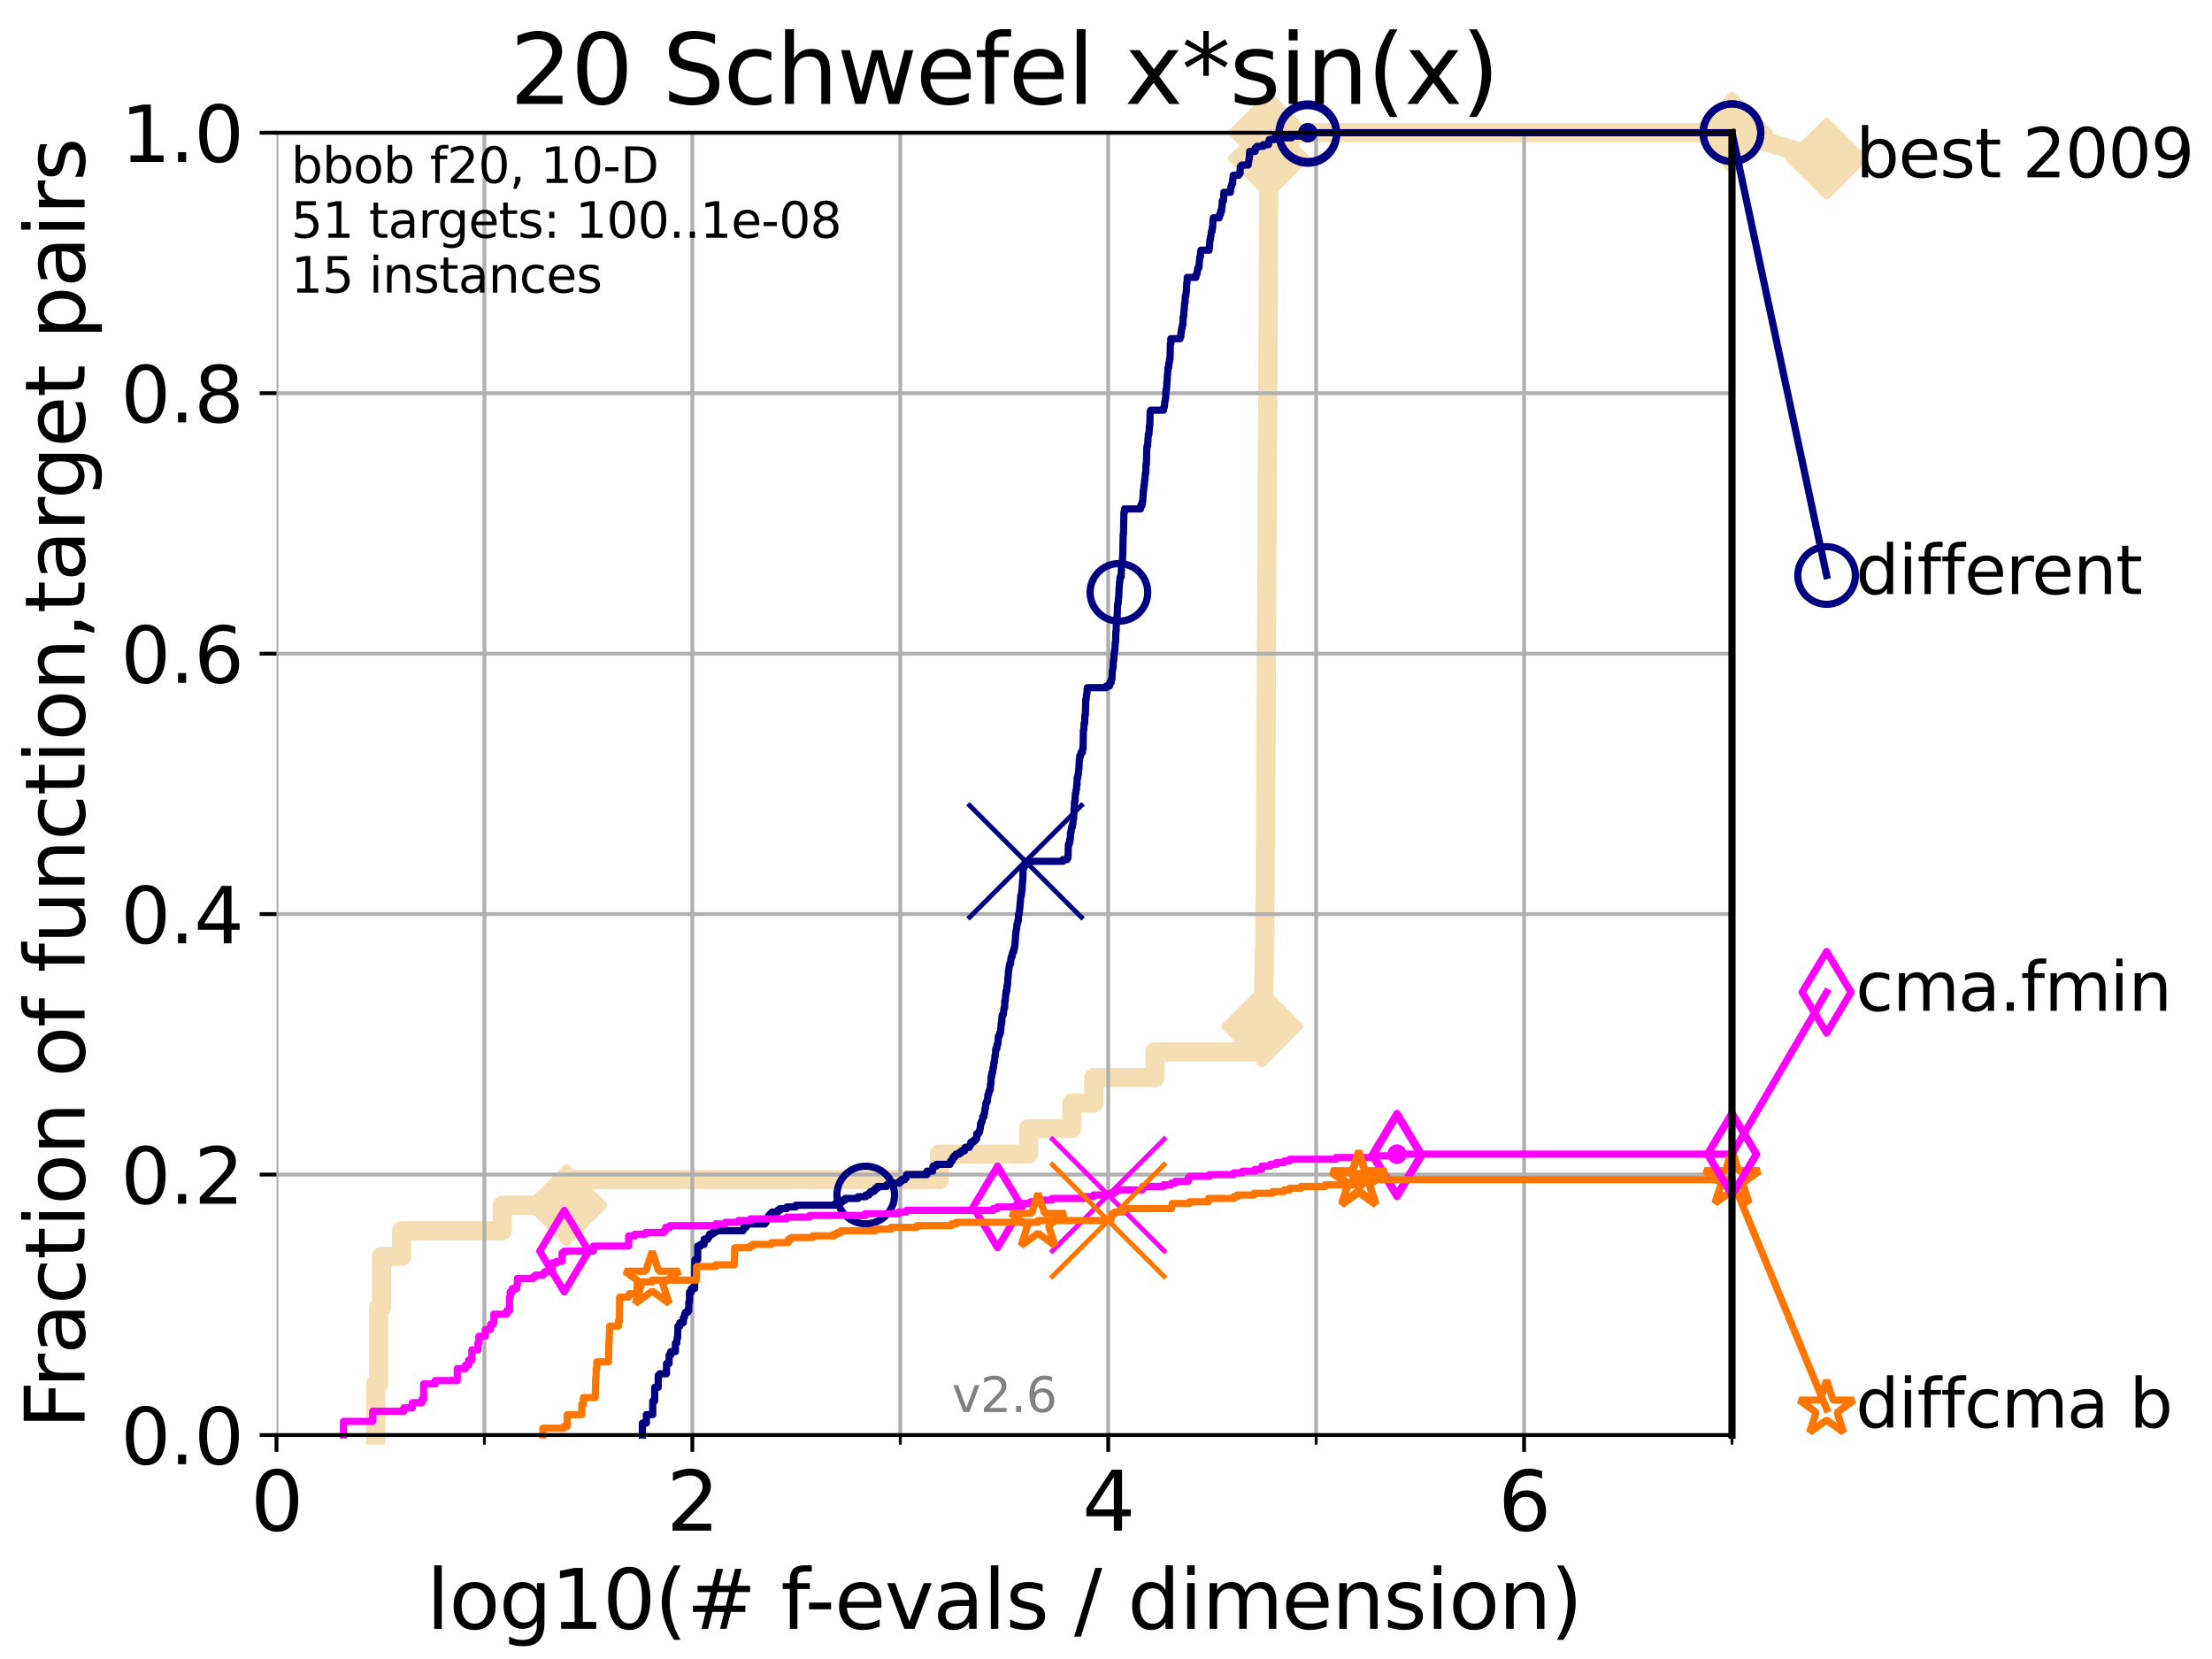 <?xml version="1.0" encoding="utf-8" standalone="no"?>
<!DOCTYPE svg PUBLIC "-//W3C//DTD SVG 1.1//EN"
  "http://www.w3.org/Graphics/SVG/1.1/DTD/svg11.dtd">
<svg height="345.6pt" version="1.1" viewBox="0 0 460.8 345.6" width="460.8pt" xmlns="http://www.w3.org/2000/svg" xmlns:xlink="http://www.w3.org/1999/xlink">
 <defs>
  <style type="text/css">*{stroke-linecap:butt;stroke-linejoin:round;}</style>
 </defs>
 <g id="figure_1">
  <g id="patch_1">
   <path d="M 0 345.6 
L 460.8 345.6 
L 460.8 0 
L 0 0 
z
" style="fill:#ffffff;"/>
  </g>
  <g id="axes_1">
   <g id="patch_2">
    <path d="M 57.6 298.944 
L 360.806 298.944 
L 360.806 27.648 
L 57.6 27.648 
z
" style="fill:#ffffff;"/>
   </g>
   <g id="line2d_1">
    <path d="M 78.267 298.944 
L 78.267 288.305 
L 78.883 288.305 
L 78.883 272.346 
L 79.481 272.346 
L 79.481 261.707 
L 83.678 261.707 
L 83.678 256.388 
L 104.656 256.388 
L 104.656 251.068 
L 118.001 251.068 
L 118.001 245.749 
L 195.7 245.749 
L 195.7 240.429 
L 214.287 240.429 
L 214.287 235.11 
L 223.287 235.11 
L 223.287 229.79 
L 227.866 229.79 
L 227.866 224.471 
L 240.626 224.471 
L 240.626 219.151 
L 262.93 219.151 
L 262.93 213.832 
L 263.052 213.832 
L 263.052 208.512 
L 263.267 208.512 
L 263.267 203.192 
L 263.369 203.192 
L 263.369 197.873 
L 263.483 197.873 
L 263.483 192.553 
L 263.515 192.553 
L 263.515 187.234 
L 263.558 187.234 
L 263.558 181.914 
L 263.577 181.914 
L 263.577 176.595 
L 263.621 176.595 
L 263.621 171.275 
L 263.661 171.275 
L 263.661 165.956 
L 263.685 165.956 
L 263.685 160.636 
L 263.713 160.636 
L 263.713 155.317 
L 263.733 155.317 
L 263.733 149.997 
L 263.758 149.997 
L 263.758 144.678 
L 263.794 144.678 
L 263.794 139.358 
L 263.813 139.358 
L 263.813 134.039 
L 263.847 134.039 
L 263.847 128.719 
L 263.88 128.719 
L 263.88 123.4 
L 263.903 123.4 
L 263.903 118.08 
L 263.925 118.08 
L 263.925 112.76 
L 263.96 112.76 
L 263.96 107.441 
L 263.985 107.441 
L 263.985 102.121 
L 264.005 102.121 
L 264.005 96.802 
L 264.034 96.802 
L 264.034 91.482 
L 264.064 91.482 
L 264.064 86.163 
L 264.1 86.163 
L 264.1 80.843 
L 264.122 80.843 
L 264.122 75.524 
L 264.146 75.524 
L 264.146 70.204 
L 264.179 70.204 
L 264.179 64.885 
L 264.194 64.885 
L 264.194 59.565 
L 264.227 59.565 
L 264.227 54.246 
L 264.25 54.246 
L 264.25 48.926 
L 264.279 48.926 
L 264.279 43.607 
L 264.302 43.607 
L 264.302 38.287 
L 264.326 38.287 
L 264.326 32.968 
L 264.349 32.968 
L 264.349 27.648 
L 360.806 27.648 
" style="fill:none;stroke:#f5deb3;stroke-linecap:square;stroke-width:4;"/>
   </g>
   <g id="line2d_2">
    <defs>
     <path d="M -0 7.778 
L 7.778 0 
L 0 -7.778 
L -7.778 -0 
z
" id="mb1149c517c" style="stroke:#f5deb3;stroke-linejoin:miter;stroke-width:1.5;"/>
    </defs>
    <g>
     <use style="fill:#f5deb3;stroke:#f5deb3;stroke-linejoin:miter;stroke-width:1.5;" x="118.001" xlink:href="#mb1149c517c" y="251.068"/>
     <use style="fill:#f5deb3;stroke:#f5deb3;stroke-linejoin:miter;stroke-width:1.5;" x="262.93" xlink:href="#mb1149c517c" y="213.832"/>
     <use style="fill:#f5deb3;stroke:#f5deb3;stroke-linejoin:miter;stroke-width:1.5;" x="264.326" xlink:href="#mb1149c517c" y="32.968"/>
     <use style="fill:#f5deb3;stroke:#f5deb3;stroke-linejoin:miter;stroke-width:1.5;" x="264.349" xlink:href="#mb1149c517c" y="27.648"/>
     <use style="fill:#f5deb3;stroke:#f5deb3;stroke-linejoin:miter;stroke-width:1.5;" x="360.806" xlink:href="#mb1149c517c" y="27.648"/>
    </g>
   </g>
   <g id="line2d_3">
    <path style="fill:none;stroke:#f5deb3;stroke-linecap:square;stroke-width:4;"/>
    <g/>
   </g>
   <g id="line2d_4">
    <path d="M 360.806 27.648 
L 380.515 33.074 
" style="fill:none;stroke:#f5deb3;stroke-linecap:square;stroke-width:4;"/>
    <g>
     <use style="fill:#f5deb3;stroke:#f5deb3;stroke-linejoin:miter;stroke-width:1.5;" x="360.806" xlink:href="#mb1149c517c" y="27.648"/>
     <use style="fill:#f5deb3;stroke:#f5deb3;stroke-linejoin:miter;stroke-width:1.5;" x="380.515" xlink:href="#mb1149c517c" y="33.074"/>
    </g>
   </g>
   <g id="matplotlib.axis_1">
    <g id="xtick_1">
     <g id="line2d_5">
      <path clip-path="url(#p692bb23ce1)" d="M 57.6 298.944 
L 57.6 27.648 
" style="fill:none;stroke:#b0b0b0;stroke-linecap:square;stroke-width:0.8;"/>
     </g>
     <g id="line2d_6">
      <defs>
       <path d="M 0 0 
L 0 3.5 
" id="mfe4c2a5ebb" style="stroke:#000000;stroke-width:0.8;"/>
      </defs>
      <g>
       <use style="stroke:#000000;stroke-width:0.8;" x="57.6" xlink:href="#mfe4c2a5ebb" y="298.944"/>
      </g>
     </g>
     <g id="text_1">
      <!-- 0 -->
      <g transform="translate(52.192 318.861)scale(0.17 -0.17)">
       <defs>
        <path d="M 2034 4250 
Q 1547 4250 1301 3770 
Q 1056 3291 1056 2328 
Q 1056 1369 1301 889 
Q 1547 409 2034 409 
Q 2525 409 2770 889 
Q 3016 1369 3016 2328 
Q 3016 3291 2770 3770 
Q 2525 4250 2034 4250 
z
M 2034 4750 
Q 2819 4750 3233 4129 
Q 3647 3509 3647 2328 
Q 3647 1150 3233 529 
Q 2819 -91 2034 -91 
Q 1250 -91 836 529 
Q 422 1150 422 2328 
Q 422 3509 836 4129 
Q 1250 4750 2034 4750 
z
" id="DejaVuSans-30" transform="scale(0.016)"/>
       </defs>
       <use xlink:href="#DejaVuSans-30"/>
      </g>
     </g>
    </g>
    <g id="xtick_2">
     <g id="line2d_7">
      <path clip-path="url(#p692bb23ce1)" d="M 144.23 298.944 
L 144.23 27.648 
" style="fill:none;stroke:#b0b0b0;stroke-linecap:square;stroke-width:0.8;"/>
     </g>
     <g id="line2d_8">
      <g>
       <use style="stroke:#000000;stroke-width:0.8;" x="144.23" xlink:href="#mfe4c2a5ebb" y="298.944"/>
      </g>
     </g>
     <g id="text_2">
      <!-- 2 -->
      <g transform="translate(138.822 318.861)scale(0.17 -0.17)">
       <defs>
        <path d="M 1228 531 
L 3431 531 
L 3431 0 
L 469 0 
L 469 531 
Q 828 903 1448 1529 
Q 2069 2156 2228 2338 
Q 2531 2678 2651 2914 
Q 2772 3150 2772 3378 
Q 2772 3750 2511 3984 
Q 2250 4219 1831 4219 
Q 1534 4219 1204 4116 
Q 875 4013 500 3803 
L 500 4441 
Q 881 4594 1212 4672 
Q 1544 4750 1819 4750 
Q 2544 4750 2975 4387 
Q 3406 4025 3406 3419 
Q 3406 3131 3298 2873 
Q 3191 2616 2906 2266 
Q 2828 2175 2409 1742 
Q 1991 1309 1228 531 
z
" id="DejaVuSans-32" transform="scale(0.016)"/>
       </defs>
       <use xlink:href="#DejaVuSans-32"/>
      </g>
     </g>
    </g>
    <g id="xtick_3">
     <g id="line2d_9">
      <path clip-path="url(#p692bb23ce1)" d="M 230.861 298.944 
L 230.861 27.648 
" style="fill:none;stroke:#b0b0b0;stroke-linecap:square;stroke-width:0.8;"/>
     </g>
     <g id="line2d_10">
      <g>
       <use style="stroke:#000000;stroke-width:0.8;" x="230.861" xlink:href="#mfe4c2a5ebb" y="298.944"/>
      </g>
     </g>
     <g id="text_3">
      <!-- 4 -->
      <g transform="translate(225.453 318.861)scale(0.17 -0.17)">
       <defs>
        <path d="M 2419 4116 
L 825 1625 
L 2419 1625 
L 2419 4116 
z
M 2253 4666 
L 3047 4666 
L 3047 1625 
L 3713 1625 
L 3713 1100 
L 3047 1100 
L 3047 0 
L 2419 0 
L 2419 1100 
L 313 1100 
L 313 1709 
L 2253 4666 
z
" id="DejaVuSans-34" transform="scale(0.016)"/>
       </defs>
       <use xlink:href="#DejaVuSans-34"/>
      </g>
     </g>
    </g>
    <g id="xtick_4">
     <g id="line2d_11">
      <path clip-path="url(#p692bb23ce1)" d="M 317.491 298.944 
L 317.491 27.648 
" style="fill:none;stroke:#b0b0b0;stroke-linecap:square;stroke-width:0.8;"/>
     </g>
     <g id="line2d_12">
      <g>
       <use style="stroke:#000000;stroke-width:0.8;" x="317.491" xlink:href="#mfe4c2a5ebb" y="298.944"/>
      </g>
     </g>
     <g id="text_4">
      <!-- 6 -->
      <g transform="translate(312.083 318.861)scale(0.17 -0.17)">
       <defs>
        <path d="M 2113 2584 
Q 1688 2584 1439 2293 
Q 1191 2003 1191 1497 
Q 1191 994 1439 701 
Q 1688 409 2113 409 
Q 2538 409 2786 701 
Q 3034 994 3034 1497 
Q 3034 2003 2786 2293 
Q 2538 2584 2113 2584 
z
M 3366 4563 
L 3366 3988 
Q 3128 4100 2886 4159 
Q 2644 4219 2406 4219 
Q 1781 4219 1451 3797 
Q 1122 3375 1075 2522 
Q 1259 2794 1537 2939 
Q 1816 3084 2150 3084 
Q 2853 3084 3261 2657 
Q 3669 2231 3669 1497 
Q 3669 778 3244 343 
Q 2819 -91 2113 -91 
Q 1303 -91 875 529 
Q 447 1150 447 2328 
Q 447 3434 972 4092 
Q 1497 4750 2381 4750 
Q 2619 4750 2861 4703 
Q 3103 4656 3366 4563 
z
" id="DejaVuSans-36" transform="scale(0.016)"/>
       </defs>
       <use xlink:href="#DejaVuSans-36"/>
      </g>
     </g>
    </g>
    <g id="xtick_5">
     <g id="line2d_13">
      <path clip-path="url(#p692bb23ce1)" d="M 100.915 298.944 
L 100.915 27.648 
" style="fill:none;stroke:#b0b0b0;stroke-linecap:square;stroke-width:0.8;"/>
     </g>
     <g id="line2d_14">
      <defs>
       <path d="M 0 0 
L 0 2 
" id="m072e615e40" style="stroke:#000000;stroke-width:0.6;"/>
      </defs>
      <g>
       <use style="stroke:#000000;stroke-width:0.6;" x="100.915" xlink:href="#m072e615e40" y="298.944"/>
      </g>
     </g>
    </g>
    <g id="xtick_6">
     <g id="line2d_15">
      <path clip-path="url(#p692bb23ce1)" d="M 187.546 298.944 
L 187.546 27.648 
" style="fill:none;stroke:#b0b0b0;stroke-linecap:square;stroke-width:0.8;"/>
     </g>
     <g id="line2d_16">
      <g>
       <use style="stroke:#000000;stroke-width:0.6;" x="187.546" xlink:href="#m072e615e40" y="298.944"/>
      </g>
     </g>
    </g>
    <g id="xtick_7">
     <g id="line2d_17">
      <path clip-path="url(#p692bb23ce1)" d="M 274.176 298.944 
L 274.176 27.648 
" style="fill:none;stroke:#b0b0b0;stroke-linecap:square;stroke-width:0.8;"/>
     </g>
     <g id="line2d_18">
      <g>
       <use style="stroke:#000000;stroke-width:0.6;" x="274.176" xlink:href="#m072e615e40" y="298.944"/>
      </g>
     </g>
    </g>
    <g id="xtick_8">
     <g id="line2d_19">
      <path clip-path="url(#p692bb23ce1)" d="M 360.806 298.944 
L 360.806 27.648 
" style="fill:none;stroke:#b0b0b0;stroke-linecap:square;stroke-width:0.8;"/>
     </g>
     <g id="line2d_20">
      <g>
       <use style="stroke:#000000;stroke-width:0.6;" x="360.806" xlink:href="#m072e615e40" y="298.944"/>
      </g>
     </g>
    </g>
    <g id="text_5">
     <!-- log10(# f-evals / dimension) -->
     <g transform="translate(88.823 339.314)scale(0.17 -0.17)">
      <defs>
       <path d="M 603 4863 
L 1178 4863 
L 1178 0 
L 603 0 
L 603 4863 
z
" id="DejaVuSans-6c" transform="scale(0.016)"/>
       <path d="M 1959 3097 
Q 1497 3097 1228 2736 
Q 959 2375 959 1747 
Q 959 1119 1226 758 
Q 1494 397 1959 397 
Q 2419 397 2687 759 
Q 2956 1122 2956 1747 
Q 2956 2369 2687 2733 
Q 2419 3097 1959 3097 
z
M 1959 3584 
Q 2709 3584 3137 3096 
Q 3566 2609 3566 1747 
Q 3566 888 3137 398 
Q 2709 -91 1959 -91 
Q 1206 -91 779 398 
Q 353 888 353 1747 
Q 353 2609 779 3096 
Q 1206 3584 1959 3584 
z
" id="DejaVuSans-6f" transform="scale(0.016)"/>
       <path d="M 2906 1791 
Q 2906 2416 2648 2759 
Q 2391 3103 1925 3103 
Q 1463 3103 1205 2759 
Q 947 2416 947 1791 
Q 947 1169 1205 825 
Q 1463 481 1925 481 
Q 2391 481 2648 825 
Q 2906 1169 2906 1791 
z
M 3481 434 
Q 3481 -459 3084 -895 
Q 2688 -1331 1869 -1331 
Q 1566 -1331 1297 -1286 
Q 1028 -1241 775 -1147 
L 775 -588 
Q 1028 -725 1275 -790 
Q 1522 -856 1778 -856 
Q 2344 -856 2625 -561 
Q 2906 -266 2906 331 
L 2906 616 
Q 2728 306 2450 153 
Q 2172 0 1784 0 
Q 1141 0 747 490 
Q 353 981 353 1791 
Q 353 2603 747 3093 
Q 1141 3584 1784 3584 
Q 2172 3584 2450 3431 
Q 2728 3278 2906 2969 
L 2906 3500 
L 3481 3500 
L 3481 434 
z
" id="DejaVuSans-67" transform="scale(0.016)"/>
       <path d="M 794 531 
L 1825 531 
L 1825 4091 
L 703 3866 
L 703 4441 
L 1819 4666 
L 2450 4666 
L 2450 531 
L 3481 531 
L 3481 0 
L 794 0 
L 794 531 
z
" id="DejaVuSans-31" transform="scale(0.016)"/>
       <path d="M 1984 4856 
Q 1566 4138 1362 3434 
Q 1159 2731 1159 2009 
Q 1159 1288 1364 580 
Q 1569 -128 1984 -844 
L 1484 -844 
Q 1016 -109 783 600 
Q 550 1309 550 2009 
Q 550 2706 781 3412 
Q 1013 4119 1484 4856 
L 1984 4856 
z
" id="DejaVuSans-28" transform="scale(0.016)"/>
       <path d="M 3272 2816 
L 2363 2816 
L 2100 1772 
L 3016 1772 
L 3272 2816 
z
M 2803 4594 
L 2478 3297 
L 3391 3297 
L 3719 4594 
L 4219 4594 
L 3897 3297 
L 4872 3297 
L 4872 2816 
L 3775 2816 
L 3519 1772 
L 4513 1772 
L 4513 1294 
L 3397 1294 
L 3072 0 
L 2572 0 
L 2894 1294 
L 1978 1294 
L 1656 0 
L 1153 0 
L 1478 1294 
L 494 1294 
L 494 1772 
L 1594 1772 
L 1856 2816 
L 850 2816 
L 850 3297 
L 1978 3297 
L 2297 4594 
L 2803 4594 
z
" id="DejaVuSans-23" transform="scale(0.016)"/>
       <path id="DejaVuSans-20" transform="scale(0.016)"/>
       <path d="M 2375 4863 
L 2375 4384 
L 1825 4384 
Q 1516 4384 1395 4259 
Q 1275 4134 1275 3809 
L 1275 3500 
L 2222 3500 
L 2222 3053 
L 1275 3053 
L 1275 0 
L 697 0 
L 697 3053 
L 147 3053 
L 147 3500 
L 697 3500 
L 697 3744 
Q 697 4328 969 4595 
Q 1241 4863 1831 4863 
L 2375 4863 
z
" id="DejaVuSans-66" transform="scale(0.016)"/>
       <path d="M 313 2009 
L 1997 2009 
L 1997 1497 
L 313 1497 
L 313 2009 
z
" id="DejaVuSans-2d" transform="scale(0.016)"/>
       <path d="M 3597 1894 
L 3597 1613 
L 953 1613 
Q 991 1019 1311 708 
Q 1631 397 2203 397 
Q 2534 397 2845 478 
Q 3156 559 3463 722 
L 3463 178 
Q 3153 47 2828 -22 
Q 2503 -91 2169 -91 
Q 1331 -91 842 396 
Q 353 884 353 1716 
Q 353 2575 817 3079 
Q 1281 3584 2069 3584 
Q 2775 3584 3186 3129 
Q 3597 2675 3597 1894 
z
M 3022 2063 
Q 3016 2534 2758 2815 
Q 2500 3097 2075 3097 
Q 1594 3097 1305 2825 
Q 1016 2553 972 2059 
L 3022 2063 
z
" id="DejaVuSans-65" transform="scale(0.016)"/>
       <path d="M 191 3500 
L 800 3500 
L 1894 563 
L 2988 3500 
L 3597 3500 
L 2284 0 
L 1503 0 
L 191 3500 
z
" id="DejaVuSans-76" transform="scale(0.016)"/>
       <path d="M 2194 1759 
Q 1497 1759 1228 1600 
Q 959 1441 959 1056 
Q 959 750 1161 570 
Q 1363 391 1709 391 
Q 2188 391 2477 730 
Q 2766 1069 2766 1631 
L 2766 1759 
L 2194 1759 
z
M 3341 1997 
L 3341 0 
L 2766 0 
L 2766 531 
Q 2569 213 2275 61 
Q 1981 -91 1556 -91 
Q 1019 -91 701 211 
Q 384 513 384 1019 
Q 384 1609 779 1909 
Q 1175 2209 1959 2209 
L 2766 2209 
L 2766 2266 
Q 2766 2663 2505 2880 
Q 2244 3097 1772 3097 
Q 1472 3097 1187 3025 
Q 903 2953 641 2809 
L 641 3341 
Q 956 3463 1253 3523 
Q 1550 3584 1831 3584 
Q 2591 3584 2966 3190 
Q 3341 2797 3341 1997 
z
" id="DejaVuSans-61" transform="scale(0.016)"/>
       <path d="M 2834 3397 
L 2834 2853 
Q 2591 2978 2328 3040 
Q 2066 3103 1784 3103 
Q 1356 3103 1142 2972 
Q 928 2841 928 2578 
Q 928 2378 1081 2264 
Q 1234 2150 1697 2047 
L 1894 2003 
Q 2506 1872 2764 1633 
Q 3022 1394 3022 966 
Q 3022 478 2636 193 
Q 2250 -91 1575 -91 
Q 1294 -91 989 -36 
Q 684 19 347 128 
L 347 722 
Q 666 556 975 473 
Q 1284 391 1588 391 
Q 1994 391 2212 530 
Q 2431 669 2431 922 
Q 2431 1156 2273 1281 
Q 2116 1406 1581 1522 
L 1381 1569 
Q 847 1681 609 1914 
Q 372 2147 372 2553 
Q 372 3047 722 3315 
Q 1072 3584 1716 3584 
Q 2034 3584 2315 3537 
Q 2597 3491 2834 3397 
z
" id="DejaVuSans-73" transform="scale(0.016)"/>
       <path d="M 1625 4666 
L 2156 4666 
L 531 -594 
L 0 -594 
L 1625 4666 
z
" id="DejaVuSans-2f" transform="scale(0.016)"/>
       <path d="M 2906 2969 
L 2906 4863 
L 3481 4863 
L 3481 0 
L 2906 0 
L 2906 525 
Q 2725 213 2448 61 
Q 2172 -91 1784 -91 
Q 1150 -91 751 415 
Q 353 922 353 1747 
Q 353 2572 751 3078 
Q 1150 3584 1784 3584 
Q 2172 3584 2448 3432 
Q 2725 3281 2906 2969 
z
M 947 1747 
Q 947 1113 1208 752 
Q 1469 391 1925 391 
Q 2381 391 2643 752 
Q 2906 1113 2906 1747 
Q 2906 2381 2643 2742 
Q 2381 3103 1925 3103 
Q 1469 3103 1208 2742 
Q 947 2381 947 1747 
z
" id="DejaVuSans-64" transform="scale(0.016)"/>
       <path d="M 603 3500 
L 1178 3500 
L 1178 0 
L 603 0 
L 603 3500 
z
M 603 4863 
L 1178 4863 
L 1178 4134 
L 603 4134 
L 603 4863 
z
" id="DejaVuSans-69" transform="scale(0.016)"/>
       <path d="M 3328 2828 
Q 3544 3216 3844 3400 
Q 4144 3584 4550 3584 
Q 5097 3584 5394 3201 
Q 5691 2819 5691 2113 
L 5691 0 
L 5113 0 
L 5113 2094 
Q 5113 2597 4934 2840 
Q 4756 3084 4391 3084 
Q 3944 3084 3684 2787 
Q 3425 2491 3425 1978 
L 3425 0 
L 2847 0 
L 2847 2094 
Q 2847 2600 2669 2842 
Q 2491 3084 2119 3084 
Q 1678 3084 1418 2786 
Q 1159 2488 1159 1978 
L 1159 0 
L 581 0 
L 581 3500 
L 1159 3500 
L 1159 2956 
Q 1356 3278 1631 3431 
Q 1906 3584 2284 3584 
Q 2666 3584 2933 3390 
Q 3200 3197 3328 2828 
z
" id="DejaVuSans-6d" transform="scale(0.016)"/>
       <path d="M 3513 2113 
L 3513 0 
L 2938 0 
L 2938 2094 
Q 2938 2591 2744 2837 
Q 2550 3084 2163 3084 
Q 1697 3084 1428 2787 
Q 1159 2491 1159 1978 
L 1159 0 
L 581 0 
L 581 3500 
L 1159 3500 
L 1159 2956 
Q 1366 3272 1645 3428 
Q 1925 3584 2291 3584 
Q 2894 3584 3203 3211 
Q 3513 2838 3513 2113 
z
" id="DejaVuSans-6e" transform="scale(0.016)"/>
       <path d="M 513 4856 
L 1013 4856 
Q 1481 4119 1714 3412 
Q 1947 2706 1947 2009 
Q 1947 1309 1714 600 
Q 1481 -109 1013 -844 
L 513 -844 
Q 928 -128 1133 580 
Q 1338 1288 1338 2009 
Q 1338 2731 1133 3434 
Q 928 4138 513 4856 
z
" id="DejaVuSans-29" transform="scale(0.016)"/>
      </defs>
      <use xlink:href="#DejaVuSans-6c"/>
      <use x="27.783" xlink:href="#DejaVuSans-6f"/>
      <use x="88.965" xlink:href="#DejaVuSans-67"/>
      <use x="152.441" xlink:href="#DejaVuSans-31"/>
      <use x="216.064" xlink:href="#DejaVuSans-30"/>
      <use x="279.688" xlink:href="#DejaVuSans-28"/>
      <use x="318.701" xlink:href="#DejaVuSans-23"/>
      <use x="402.49" xlink:href="#DejaVuSans-20"/>
      <use x="434.277" xlink:href="#DejaVuSans-66"/>
      <use x="463.982" xlink:href="#DejaVuSans-2d"/>
      <use x="500.066" xlink:href="#DejaVuSans-65"/>
      <use x="561.59" xlink:href="#DejaVuSans-76"/>
      <use x="620.77" xlink:href="#DejaVuSans-61"/>
      <use x="682.049" xlink:href="#DejaVuSans-6c"/>
      <use x="709.832" xlink:href="#DejaVuSans-73"/>
      <use x="761.932" xlink:href="#DejaVuSans-20"/>
      <use x="793.719" xlink:href="#DejaVuSans-2f"/>
      <use x="827.41" xlink:href="#DejaVuSans-20"/>
      <use x="859.197" xlink:href="#DejaVuSans-64"/>
      <use x="922.674" xlink:href="#DejaVuSans-69"/>
      <use x="950.457" xlink:href="#DejaVuSans-6d"/>
      <use x="1047.869" xlink:href="#DejaVuSans-65"/>
      <use x="1109.393" xlink:href="#DejaVuSans-6e"/>
      <use x="1172.771" xlink:href="#DejaVuSans-73"/>
      <use x="1224.871" xlink:href="#DejaVuSans-69"/>
      <use x="1252.654" xlink:href="#DejaVuSans-6f"/>
      <use x="1313.836" xlink:href="#DejaVuSans-6e"/>
      <use x="1377.215" xlink:href="#DejaVuSans-29"/>
     </g>
    </g>
   </g>
   <g id="matplotlib.axis_2">
    <g id="ytick_1">
     <g id="line2d_21">
      <path clip-path="url(#p692bb23ce1)" d="M 57.6 298.944 
L 360.806 298.944 
" style="fill:none;stroke:#b0b0b0;stroke-linecap:square;stroke-width:0.8;"/>
     </g>
     <g id="line2d_22">
      <defs>
       <path d="M 0 0 
L -3.5 0 
" id="m1158df62d8" style="stroke:#000000;stroke-width:0.8;"/>
      </defs>
      <g>
       <use style="stroke:#000000;stroke-width:0.8;" x="57.6" xlink:href="#m1158df62d8" y="298.944"/>
      </g>
     </g>
     <g id="text_6">
      <!-- 0.0 -->
      <g transform="translate(25.155 305.023)scale(0.16 -0.16)">
       <defs>
        <path d="M 684 794 
L 1344 794 
L 1344 0 
L 684 0 
L 684 794 
z
" id="DejaVuSans-2e" transform="scale(0.016)"/>
       </defs>
       <use xlink:href="#DejaVuSans-30"/>
       <use x="63.623" xlink:href="#DejaVuSans-2e"/>
       <use x="95.41" xlink:href="#DejaVuSans-30"/>
      </g>
     </g>
    </g>
    <g id="ytick_2">
     <g id="line2d_23">
      <path clip-path="url(#p692bb23ce1)" d="M 57.6 244.685 
L 360.806 244.685 
" style="fill:none;stroke:#b0b0b0;stroke-linecap:square;stroke-width:0.8;"/>
     </g>
     <g id="line2d_24">
      <g>
       <use style="stroke:#000000;stroke-width:0.8;" x="57.6" xlink:href="#m1158df62d8" y="244.685"/>
      </g>
     </g>
     <g id="text_7">
      <!-- 0.2 -->
      <g transform="translate(25.155 250.764)scale(0.16 -0.16)">
       <use xlink:href="#DejaVuSans-30"/>
       <use x="63.623" xlink:href="#DejaVuSans-2e"/>
       <use x="95.41" xlink:href="#DejaVuSans-32"/>
      </g>
     </g>
    </g>
    <g id="ytick_3">
     <g id="line2d_25">
      <path clip-path="url(#p692bb23ce1)" d="M 57.6 190.426 
L 360.806 190.426 
" style="fill:none;stroke:#b0b0b0;stroke-linecap:square;stroke-width:0.8;"/>
     </g>
     <g id="line2d_26">
      <g>
       <use style="stroke:#000000;stroke-width:0.8;" x="57.6" xlink:href="#m1158df62d8" y="190.426"/>
      </g>
     </g>
     <g id="text_8">
      <!-- 0.4 -->
      <g transform="translate(25.155 196.504)scale(0.16 -0.16)">
       <use xlink:href="#DejaVuSans-30"/>
       <use x="63.623" xlink:href="#DejaVuSans-2e"/>
       <use x="95.41" xlink:href="#DejaVuSans-34"/>
      </g>
     </g>
    </g>
    <g id="ytick_4">
     <g id="line2d_27">
      <path clip-path="url(#p692bb23ce1)" d="M 57.6 136.166 
L 360.806 136.166 
" style="fill:none;stroke:#b0b0b0;stroke-linecap:square;stroke-width:0.8;"/>
     </g>
     <g id="line2d_28">
      <g>
       <use style="stroke:#000000;stroke-width:0.8;" x="57.6" xlink:href="#m1158df62d8" y="136.166"/>
      </g>
     </g>
     <g id="text_9">
      <!-- 0.6 -->
      <g transform="translate(25.155 142.245)scale(0.16 -0.16)">
       <use xlink:href="#DejaVuSans-30"/>
       <use x="63.623" xlink:href="#DejaVuSans-2e"/>
       <use x="95.41" xlink:href="#DejaVuSans-36"/>
      </g>
     </g>
    </g>
    <g id="ytick_5">
     <g id="line2d_29">
      <path clip-path="url(#p692bb23ce1)" d="M 57.6 81.907 
L 360.806 81.907 
" style="fill:none;stroke:#b0b0b0;stroke-linecap:square;stroke-width:0.8;"/>
     </g>
     <g id="line2d_30">
      <g>
       <use style="stroke:#000000;stroke-width:0.8;" x="57.6" xlink:href="#m1158df62d8" y="81.907"/>
      </g>
     </g>
     <g id="text_10">
      <!-- 0.8 -->
      <g transform="translate(25.155 87.986)scale(0.16 -0.16)">
       <defs>
        <path d="M 2034 2216 
Q 1584 2216 1326 1975 
Q 1069 1734 1069 1313 
Q 1069 891 1326 650 
Q 1584 409 2034 409 
Q 2484 409 2743 651 
Q 3003 894 3003 1313 
Q 3003 1734 2745 1975 
Q 2488 2216 2034 2216 
z
M 1403 2484 
Q 997 2584 770 2862 
Q 544 3141 544 3541 
Q 544 4100 942 4425 
Q 1341 4750 2034 4750 
Q 2731 4750 3128 4425 
Q 3525 4100 3525 3541 
Q 3525 3141 3298 2862 
Q 3072 2584 2669 2484 
Q 3125 2378 3379 2068 
Q 3634 1759 3634 1313 
Q 3634 634 3220 271 
Q 2806 -91 2034 -91 
Q 1263 -91 848 271 
Q 434 634 434 1313 
Q 434 1759 690 2068 
Q 947 2378 1403 2484 
z
M 1172 3481 
Q 1172 3119 1398 2916 
Q 1625 2713 2034 2713 
Q 2441 2713 2670 2916 
Q 2900 3119 2900 3481 
Q 2900 3844 2670 4047 
Q 2441 4250 2034 4250 
Q 1625 4250 1398 4047 
Q 1172 3844 1172 3481 
z
" id="DejaVuSans-38" transform="scale(0.016)"/>
       </defs>
       <use xlink:href="#DejaVuSans-30"/>
       <use x="63.623" xlink:href="#DejaVuSans-2e"/>
       <use x="95.41" xlink:href="#DejaVuSans-38"/>
      </g>
     </g>
    </g>
    <g id="ytick_6">
     <g id="line2d_31">
      <path clip-path="url(#p692bb23ce1)" d="M 57.6 27.648 
L 360.806 27.648 
" style="fill:none;stroke:#b0b0b0;stroke-linecap:square;stroke-width:0.8;"/>
     </g>
     <g id="line2d_32">
      <g>
       <use style="stroke:#000000;stroke-width:0.8;" x="57.6" xlink:href="#m1158df62d8" y="27.648"/>
      </g>
     </g>
     <g id="text_11">
      <!-- 1.0 -->
      <g transform="translate(25.155 33.727)scale(0.16 -0.16)">
       <use xlink:href="#DejaVuSans-31"/>
       <use x="63.623" xlink:href="#DejaVuSans-2e"/>
       <use x="95.41" xlink:href="#DejaVuSans-30"/>
      </g>
     </g>
    </g>
    <g id="text_12">
     <!-- Fraction of function,target pairs -->
     <g transform="translate(17.62 297.681)rotate(-90)scale(0.17 -0.17)">
      <defs>
       <path d="M 628 4666 
L 3309 4666 
L 3309 4134 
L 1259 4134 
L 1259 2759 
L 3109 2759 
L 3109 2228 
L 1259 2228 
L 1259 0 
L 628 0 
L 628 4666 
z
" id="DejaVuSans-46" transform="scale(0.016)"/>
       <path d="M 2631 2963 
Q 2534 3019 2420 3045 
Q 2306 3072 2169 3072 
Q 1681 3072 1420 2755 
Q 1159 2438 1159 1844 
L 1159 0 
L 581 0 
L 581 3500 
L 1159 3500 
L 1159 2956 
Q 1341 3275 1631 3429 
Q 1922 3584 2338 3584 
Q 2397 3584 2469 3576 
Q 2541 3569 2628 3553 
L 2631 2963 
z
" id="DejaVuSans-72" transform="scale(0.016)"/>
       <path d="M 3122 3366 
L 3122 2828 
Q 2878 2963 2633 3030 
Q 2388 3097 2138 3097 
Q 1578 3097 1268 2742 
Q 959 2388 959 1747 
Q 959 1106 1268 751 
Q 1578 397 2138 397 
Q 2388 397 2633 464 
Q 2878 531 3122 666 
L 3122 134 
Q 2881 22 2623 -34 
Q 2366 -91 2075 -91 
Q 1284 -91 818 406 
Q 353 903 353 1747 
Q 353 2603 823 3093 
Q 1294 3584 2113 3584 
Q 2378 3584 2631 3529 
Q 2884 3475 3122 3366 
z
" id="DejaVuSans-63" transform="scale(0.016)"/>
       <path d="M 1172 4494 
L 1172 3500 
L 2356 3500 
L 2356 3053 
L 1172 3053 
L 1172 1153 
Q 1172 725 1289 603 
Q 1406 481 1766 481 
L 2356 481 
L 2356 0 
L 1766 0 
Q 1100 0 847 248 
Q 594 497 594 1153 
L 594 3053 
L 172 3053 
L 172 3500 
L 594 3500 
L 594 4494 
L 1172 4494 
z
" id="DejaVuSans-74" transform="scale(0.016)"/>
       <path d="M 544 1381 
L 544 3500 
L 1119 3500 
L 1119 1403 
Q 1119 906 1312 657 
Q 1506 409 1894 409 
Q 2359 409 2629 706 
Q 2900 1003 2900 1516 
L 2900 3500 
L 3475 3500 
L 3475 0 
L 2900 0 
L 2900 538 
Q 2691 219 2414 64 
Q 2138 -91 1772 -91 
Q 1169 -91 856 284 
Q 544 659 544 1381 
z
M 1991 3584 
L 1991 3584 
z
" id="DejaVuSans-75" transform="scale(0.016)"/>
       <path d="M 750 794 
L 1409 794 
L 1409 256 
L 897 -744 
L 494 -744 
L 750 256 
L 750 794 
z
" id="DejaVuSans-2c" transform="scale(0.016)"/>
       <path d="M 1159 525 
L 1159 -1331 
L 581 -1331 
L 581 3500 
L 1159 3500 
L 1159 2969 
Q 1341 3281 1617 3432 
Q 1894 3584 2278 3584 
Q 2916 3584 3314 3078 
Q 3713 2572 3713 1747 
Q 3713 922 3314 415 
Q 2916 -91 2278 -91 
Q 1894 -91 1617 61 
Q 1341 213 1159 525 
z
M 3116 1747 
Q 3116 2381 2855 2742 
Q 2594 3103 2138 3103 
Q 1681 3103 1420 2742 
Q 1159 2381 1159 1747 
Q 1159 1113 1420 752 
Q 1681 391 2138 391 
Q 2594 391 2855 752 
Q 3116 1113 3116 1747 
z
" id="DejaVuSans-70" transform="scale(0.016)"/>
      </defs>
      <use xlink:href="#DejaVuSans-46"/>
      <use x="50.27" xlink:href="#DejaVuSans-72"/>
      <use x="91.383" xlink:href="#DejaVuSans-61"/>
      <use x="152.662" xlink:href="#DejaVuSans-63"/>
      <use x="207.643" xlink:href="#DejaVuSans-74"/>
      <use x="246.852" xlink:href="#DejaVuSans-69"/>
      <use x="274.635" xlink:href="#DejaVuSans-6f"/>
      <use x="335.816" xlink:href="#DejaVuSans-6e"/>
      <use x="399.195" xlink:href="#DejaVuSans-20"/>
      <use x="430.982" xlink:href="#DejaVuSans-6f"/>
      <use x="492.164" xlink:href="#DejaVuSans-66"/>
      <use x="527.369" xlink:href="#DejaVuSans-20"/>
      <use x="559.156" xlink:href="#DejaVuSans-66"/>
      <use x="594.361" xlink:href="#DejaVuSans-75"/>
      <use x="657.74" xlink:href="#DejaVuSans-6e"/>
      <use x="721.119" xlink:href="#DejaVuSans-63"/>
      <use x="776.1" xlink:href="#DejaVuSans-74"/>
      <use x="815.309" xlink:href="#DejaVuSans-69"/>
      <use x="843.092" xlink:href="#DejaVuSans-6f"/>
      <use x="904.273" xlink:href="#DejaVuSans-6e"/>
      <use x="967.652" xlink:href="#DejaVuSans-2c"/>
      <use x="999.439" xlink:href="#DejaVuSans-74"/>
      <use x="1038.648" xlink:href="#DejaVuSans-61"/>
      <use x="1099.928" xlink:href="#DejaVuSans-72"/>
      <use x="1139.291" xlink:href="#DejaVuSans-67"/>
      <use x="1202.768" xlink:href="#DejaVuSans-65"/>
      <use x="1264.291" xlink:href="#DejaVuSans-74"/>
      <use x="1303.5" xlink:href="#DejaVuSans-20"/>
      <use x="1335.287" xlink:href="#DejaVuSans-70"/>
      <use x="1398.764" xlink:href="#DejaVuSans-61"/>
      <use x="1460.043" xlink:href="#DejaVuSans-69"/>
      <use x="1487.826" xlink:href="#DejaVuSans-72"/>
      <use x="1528.939" xlink:href="#DejaVuSans-73"/>
     </g>
    </g>
   </g>
   <g id="line2d_33">
    <defs>
     <path d="M 0 1.5 
C 0.398 1.5 0.779 1.342 1.061 1.061 
C 1.342 0.779 1.5 0.398 1.5 0 
C 1.5 -0.398 1.342 -0.779 1.061 -1.061 
C 0.779 -1.342 0.398 -1.5 0 -1.5 
C -0.398 -1.5 -0.779 -1.342 -1.061 -1.061 
C -1.342 -0.779 -1.5 -0.398 -1.5 0 
C -1.5 0.398 -1.342 0.779 -1.061 1.061 
C -0.779 1.342 -0.398 1.5 0 1.5 
z
" id="m58229a4b5b" style="stroke:#f5deb3;"/>
    </defs>
    <g>
     <use style="fill:#f5deb3;stroke:#f5deb3;" x="264.349" xlink:href="#m58229a4b5b" y="27.648"/>
     <use style="fill:#f5deb3;stroke:#f5deb3;" x="264.349" xlink:href="#m58229a4b5b" y="27.648"/>
    </g>
   </g>
   <g id="line2d_34">
    <defs>
     <path d="M 0 1.5 
C 0.398 1.5 0.779 1.342 1.061 1.061 
C 1.342 0.779 1.5 0.398 1.5 0 
C 1.5 -0.398 1.342 -0.779 1.061 -1.061 
C 0.779 -1.342 0.398 -1.5 0 -1.5 
C -0.398 -1.5 -0.779 -1.342 -1.061 -1.061 
C -1.342 -0.779 -1.5 -0.398 -1.5 0 
C -1.5 0.398 -1.342 0.779 -1.061 1.061 
C -0.779 1.342 -0.398 1.5 0 1.5 
z
" id="mecdd7f4ccf" style="stroke:#000080;"/>
    </defs>
    <g>
     <use style="fill:#000080;stroke:#000080;" x="272.441" xlink:href="#mecdd7f4ccf" y="27.648"/>
     <use style="fill:#000080;stroke:#000080;" x="272.441" xlink:href="#mecdd7f4ccf" y="27.648"/>
    </g>
   </g>
   <g id="line2d_35">
    <path d="M 133.82 298.944 
L 133.82 296.462 
L 134.652 296.462 
L 134.652 294.688 
L 135.981 294.688 
L 135.981 291.851 
L 136.385 291.851 
L 136.385 289.014 
L 137.113 289.014 
L 137.113 286.532 
L 137.44 286.532 
L 137.44 286.177 
L 138.844 286.177 
L 138.844 284.049 
L 139.387 284.049 
L 139.387 282.276 
L 139.725 282.276 
L 139.725 281.567 
L 140.703 281.567 
L 140.703 279.794 
L 140.973 279.794 
L 141.062 278.73 
L 141.151 278.73 
L 141.239 276.247 
L 141.632 276.247 
L 141.632 275.538 
L 142.353 275.538 
L 142.353 274.474 
L 142.559 274.474 
L 142.641 273.765 
L 142.764 273.765 
L 142.764 273.41 
L 143.206 273.41 
L 143.206 273.056 
L 143.482 273.056 
L 143.482 271.282 
L 143.638 271.282 
L 143.638 269.155 
L 144.022 269.155 
L 144.022 268.445 
L 144.695 268.445 
L 144.768 262.417 
L 145.344 262.417 
L 145.344 259.579 
L 145.938 259.579 
L 145.938 259.225 
L 146.679 259.225 
L 146.679 258.161 
L 147.424 258.161 
L 147.424 257.806 
L 147.676 257.806 
L 147.676 257.452 
L 147.801 257.452 
L 147.801 257.097 
L 148.443 257.097 
L 148.443 256.742 
L 149.006 256.742 
L 149.006 256.388 
L 154.79 256.388 
L 154.79 256.033 
L 154.918 256.033 
L 154.918 255.678 
L 155.402 255.678 
L 155.402 255.324 
L 155.629 255.324 
L 155.629 254.969 
L 159.326 254.969 
L 159.326 254.615 
L 159.61 254.615 
L 159.71 253.905 
L 159.956 253.905 
L 159.956 253.551 
L 160.151 253.551 
L 160.151 253.196 
L 160.486 253.196 
L 160.486 252.841 
L 160.817 252.841 
L 160.817 252.487 
L 162.009 252.487 
L 162.009 252.132 
L 162.485 252.132 
L 162.485 251.778 
L 163.912 251.778 
L 163.912 251.423 
L 165.773 251.423 
L 165.773 251.068 
L 173.984 251.068 
L 173.984 250.714 
L 174.927 250.714 
L 174.927 250.359 
L 175.492 250.359 
L 175.492 250.004 
L 176.055 250.004 
L 176.055 249.65 
L 178.773 249.65 
L 178.773 249.295 
L 180.349 249.295 
L 180.349 248.94 
L 180.999 248.94 
L 180.999 248.586 
L 181.337 248.586 
L 181.337 248.231 
L 182.021 248.231 
L 182.021 247.877 
L 182.39 247.877 
L 182.39 247.522 
L 182.816 247.522 
L 182.816 247.167 
L 184.689 247.167 
L 184.689 246.813 
L 185.194 246.813 
L 185.194 246.458 
L 187.393 246.458 
L 187.393 246.103 
L 187.779 246.103 
L 187.779 245.749 
L 188.49 245.749 
L 188.49 245.394 
L 188.788 245.394 
L 188.88 244.685 
L 193.117 244.685 
L 193.117 243.976 
L 194.281 243.976 
L 194.365 242.912 
L 195.089 242.912 
L 195.089 242.557 
L 197.914 242.557 
L 197.914 242.202 
L 198.037 242.202 
L 198.037 241.848 
L 198.364 241.848 
L 198.364 241.493 
L 198.489 241.493 
L 198.489 241.138 
L 198.799 241.138 
L 198.799 240.784 
L 199.129 240.784 
L 199.129 240.429 
L 199.841 240.429 
L 199.841 240.075 
L 200.332 240.075 
L 200.332 239.72 
L 200.953 239.72 
L 200.953 239.365 
L 201.07 239.365 
L 201.07 239.011 
L 201.939 239.011 
L 201.939 238.656 
L 202.136 238.656 
L 202.238 237.947 
L 202.749 237.947 
L 202.749 237.592 
L 203.187 237.592 
L 203.187 237.237 
L 203.452 237.237 
L 203.47 236.174 
L 203.859 236.174 
L 203.859 235.819 
L 204.051 235.819 
L 204.15 235.11 
L 204.207 235.11 
L 204.269 234.046 
L 204.412 234.046 
L 204.412 233.691 
L 204.579 233.691 
L 204.688 232.982 
L 204.72 232.982 
L 204.72 232.627 
L 204.979 232.627 
L 205.018 231.918 
L 205.107 231.918 
L 205.206 230.854 
L 205.304 230.854 
L 205.363 229.79 
L 205.517 229.79 
L 205.517 229.435 
L 205.694 229.435 
L 205.804 228.017 
L 205.922 228.017 
L 206.031 227.308 
L 206.154 227.308 
L 206.154 226.953 
L 206.296 226.953 
L 206.332 225.889 
L 206.421 225.889 
L 206.494 224.116 
L 206.643 224.116 
L 206.655 223.407 
L 206.78 223.407 
L 206.877 222.343 
L 206.979 222.343 
L 207.042 221.279 
L 207.17 221.279 
L 207.273 219.86 
L 207.366 219.86 
L 207.446 218.442 
L 207.673 218.442 
L 207.673 217.733 
L 207.788 217.733 
L 207.788 217.378 
L 207.907 217.378 
L 207.959 215.959 
L 208.119 215.959 
L 208.119 215.605 
L 208.243 215.605 
L 208.243 215.25 
L 208.405 215.25 
L 208.493 214.186 
L 208.521 214.186 
L 208.567 213.122 
L 208.694 213.122 
L 208.73 211.704 
L 208.824 211.704 
L 208.824 211.349 
L 209.012 211.349 
L 209.116 210.285 
L 209.164 210.285 
L 209.164 209.931 
L 209.289 209.931 
L 209.309 208.512 
L 209.421 208.512 
L 209.504 207.093 
L 209.56 207.093 
L 209.592 206.384 
L 209.737 206.384 
L 209.783 205.32 
L 209.865 205.32 
L 209.976 203.547 
L 210.009 203.547 
L 210.111 202.129 
L 210.154 202.129 
L 210.257 201.065 
L 210.365 201.065 
L 210.365 200.71 
L 210.529 200.71 
L 210.583 199.646 
L 210.668 199.646 
L 210.668 199.291 
L 210.842 199.291 
L 210.907 198.582 
L 211 198.582 
L 211 198.228 
L 211.173 198.228 
L 211.248 197.518 
L 211.351 197.518 
L 211.458 196.454 
L 211.468 196.454 
L 211.573 194.681 
L 211.599 194.681 
L 211.706 193.617 
L 211.753 193.617 
L 211.857 192.553 
L 211.923 192.553 
L 212.025 191.844 
L 212.13 191.844 
L 212.185 190.426 
L 212.304 190.426 
L 212.403 189.362 
L 212.426 189.362 
L 212.537 187.943 
L 212.563 187.943 
L 212.644 186.525 
L 212.78 186.525 
L 212.859 185.461 
L 212.906 185.461 
L 213.004 183.688 
L 213.052 183.688 
L 213.159 180.85 
L 213.288 180.85 
L 213.288 180.496 
L 213.447 180.496 
L 213.511 179.787 
L 213.604 179.787 
L 213.604 179.432 
L 221.421 179.432 
L 221.421 179.077 
L 222.269 179.077 
L 222.269 178.723 
L 222.485 178.723 
L 222.567 175.886 
L 222.727 175.886 
L 222.727 175.531 
L 222.839 175.531 
L 222.854 174.822 
L 222.965 174.822 
L 222.988 173.403 
L 223.119 173.403 
L 223.209 172.339 
L 223.374 172.339 
L 223.434 171.63 
L 223.5 171.63 
L 223.556 170.566 
L 223.654 170.566 
L 223.76 168.438 
L 223.799 168.438 
L 223.832 167.02 
L 223.928 167.02 
L 224.029 165.246 
L 224.116 165.246 
L 224.17 164.537 
L 224.239 164.537 
L 224.309 163.473 
L 224.365 163.473 
L 224.38 162.055 
L 224.503 162.055 
L 224.549 161.346 
L 224.634 161.346 
L 224.721 160.282 
L 224.746 160.282 
L 224.846 158.154 
L 224.933 158.154 
L 224.933 157.445 
L 225.109 157.445 
L 225.209 156.735 
L 225.482 156.735 
L 225.517 156.026 
L 225.621 156.026 
L 225.684 152.125 
L 225.756 152.125 
L 225.837 150.706 
L 225.948 150.706 
L 226.019 148.933 
L 226.108 148.933 
L 226.184 145.742 
L 226.278 145.742 
L 226.335 144.678 
L 226.424 144.678 
L 226.501 143.259 
L 230.445 143.259 
L 230.445 142.904 
L 231.147 142.904 
L 231.211 142.195 
L 231.478 142.195 
L 231.478 141.486 
L 231.637 141.486 
L 231.698 139.713 
L 231.763 139.713 
L 231.864 139.003 
L 231.88 139.003 
L 231.925 137.585 
L 232.007 137.585 
L 232.09 136.166 
L 232.121 136.166 
L 232.189 135.457 
L 232.246 135.457 
L 232.342 133.684 
L 232.403 133.684 
L 232.455 131.556 
L 232.515 131.556 
L 232.592 128.719 
L 232.713 128.719 
L 232.803 125.882 
L 232.911 125.882 
L 233.011 124.463 
L 233.047 124.463 
L 233.132 122.336 
L 233.158 122.336 
L 233.217 121.272 
L 233.272 121.272 
L 233.337 120.208 
L 233.538 120.208 
L 233.647 117.725 
L 233.779 117.725 
L 233.884 115.243 
L 233.899 115.243 
L 233.976 111.342 
L 234.038 111.342 
L 234.135 106.732 
L 234.238 106.732 
L 234.259 106.022 
L 237.593 106.022 
L 237.636 105.313 
L 237.899 105.313 
L 237.915 104.604 
L 238.038 104.604 
L 238.13 103.185 
L 238.151 103.185 
L 238.162 102.121 
L 238.263 102.121 
L 238.307 101.058 
L 238.389 101.058 
L 238.435 99.994 
L 238.502 99.994 
L 238.6 98.575 
L 238.69 98.575 
L 238.72 96.802 
L 238.811 96.802 
L 238.9 93.256 
L 238.946 93.256 
L 238.946 92.901 
L 239.066 92.901 
L 239.166 91.128 
L 239.184 91.128 
L 239.217 90.418 
L 239.353 90.418 
L 239.45 88.645 
L 239.533 88.645 
L 239.588 85.808 
L 239.704 85.808 
L 239.704 85.454 
L 242.373 85.454 
L 242.474 84.744 
L 242.567 84.744 
L 242.658 83.68 
L 242.682 83.68 
L 242.792 82.971 
L 242.824 82.971 
L 242.896 81.198 
L 242.999 81.198 
L 243.096 79.425 
L 243.119 79.425 
L 243.192 78.006 
L 243.247 78.006 
L 243.3 76.588 
L 243.442 76.588 
L 243.511 75.524 
L 243.618 75.524 
L 243.623 74.814 
L 243.742 74.814 
L 243.81 71.623 
L 243.903 71.623 
L 243.903 70.559 
L 245.829 70.559 
L 245.829 70.204 
L 245.981 70.204 
L 246.024 69.14 
L 246.114 69.14 
L 246.146 68.431 
L 246.236 68.431 
L 246.313 67.722 
L 246.413 67.722 
L 246.483 65.949 
L 246.563 65.949 
L 246.664 64.53 
L 246.684 64.53 
L 246.789 63.112 
L 246.864 63.112 
L 246.911 61.693 
L 247.015 61.693 
L 247.124 60.629 
L 247.153 60.629 
L 247.236 58.856 
L 247.308 58.856 
L 247.319 57.792 
L 249.117 57.792 
L 249.221 57.083 
L 249.354 57.083 
L 249.449 56.373 
L 249.466 56.373 
L 249.466 56.019 
L 249.608 56.019 
L 249.608 55.664 
L 249.768 55.664 
L 249.865 54.246 
L 249.885 54.246 
L 249.939 53.536 
L 250.055 53.536 
L 250.101 52.472 
L 250.168 52.472 
L 250.168 52.118 
L 251.874 52.118 
L 251.979 51.054 
L 251.993 51.054 
L 252.037 49.99 
L 252.112 49.99 
L 252.187 49.281 
L 252.242 49.281 
L 252.352 48.217 
L 252.493 48.217 
L 252.503 47.508 
L 252.611 47.508 
L 252.689 45.734 
L 252.747 45.734 
L 252.747 45.38 
L 253.986 45.38 
L 254.054 44.67 
L 254.268 44.67 
L 254.28 43.961 
L 254.478 43.961 
L 254.531 42.897 
L 254.606 42.897 
L 254.613 41.833 
L 254.874 41.833 
L 254.953 40.06 
L 256.321 40.06 
L 256.399 38.996 
L 256.499 38.996 
L 256.499 38.642 
L 256.613 38.642 
L 256.613 38.287 
L 256.764 38.287 
L 256.806 37.223 
L 256.877 37.223 
L 256.898 36.514 
L 258.046 36.514 
L 258.046 36.159 
L 258.324 36.159 
L 258.373 34.741 
L 258.633 34.741 
L 258.633 34.386 
L 260.004 34.386 
L 260.099 33.677 
L 260.142 33.677 
L 260.215 32.968 
L 260.262 32.968 
L 260.334 31.549 
L 261.463 31.549 
L 261.463 30.84 
L 261.829 30.84 
L 261.829 30.485 
L 263.137 30.485 
L 263.137 30.13 
L 264.261 30.13 
L 264.306 29.421 
L 264.432 29.421 
L 264.432 29.067 
L 265.454 29.067 
L 265.454 28.712 
L 269.016 28.712 
L 269.016 28.357 
L 271.472 28.357 
L 271.472 28.003 
L 272.441 28.003 
L 272.441 27.648 
L 360.806 27.648 
L 360.806 27.648 
" style="fill:none;stroke:#000080;stroke-linecap:square;stroke-width:1.5;"/>
   </g>
   <g id="line2d_36">
    <defs>
     <path d="M 0 6 
C 1.591 6 3.117 5.368 4.243 4.243 
C 5.368 3.117 6 1.591 6 0 
C 6 -1.591 5.368 -3.117 4.243 -4.243 
C 3.117 -5.368 1.591 -6 0 -6 
C -1.591 -6 -3.117 -5.368 -4.243 -4.243 
C -5.368 -3.117 -6 -1.591 -6 0 
C -6 1.591 -5.368 3.117 -4.243 4.243 
C -3.117 5.368 -1.591 6 0 6 
z
" id="m4bb0e596d9" style="stroke:#000080;stroke-width:1.5;"/>
    </defs>
    <g>
     <use style="fill-opacity:0;stroke:#000080;stroke-width:1.5;" x="180.349" xlink:href="#m4bb0e596d9" y="248.94"/>
     <use style="fill-opacity:0;stroke:#000080;stroke-width:1.5;" x="233.089" xlink:href="#m4bb0e596d9" y="123.4"/>
     <use style="fill-opacity:0;stroke:#000080;stroke-width:1.5;" x="272.441" xlink:href="#m4bb0e596d9" y="28.003"/>
     <use style="fill-opacity:0;stroke:#000080;stroke-width:1.5;" x="272.441" xlink:href="#m4bb0e596d9" y="27.648"/>
     <use style="fill-opacity:0;stroke:#000080;stroke-width:1.5;" x="360.806" xlink:href="#m4bb0e596d9" y="27.648"/>
    </g>
   </g>
   <g id="line2d_37">
    <path style="fill:none;stroke:#000080;stroke-linecap:square;stroke-width:1.5;"/>
    <g/>
   </g>
   <g id="line2d_38">
    <path clip-path="url(#p692bb23ce1)" d="M 213.633 179.432 
" style="fill:none;stroke:#000080;stroke-linecap:square;stroke-width:1.5;"/>
    <defs>
     <path d="M -12 12 
L 12 -12 
M -12 -12 
L 12 12 
" id="m63c631f7f6" style="stroke:#000080;"/>
    </defs>
    <g clip-path="url(#p692bb23ce1)">
     <use style="fill:#000080;stroke:#000080;" x="213.633" xlink:href="#m63c631f7f6" y="179.432"/>
    </g>
   </g>
   <g id="line2d_39">
    <defs>
     <path d="M 0 1.5 
C 0.398 1.5 0.779 1.342 1.061 1.061 
C 1.342 0.779 1.5 0.398 1.5 0 
C 1.5 -0.398 1.342 -0.779 1.061 -1.061 
C 0.779 -1.342 0.398 -1.5 0 -1.5 
C -0.398 -1.5 -0.779 -1.342 -1.061 -1.061 
C -1.342 -0.779 -1.5 -0.398 -1.5 0 
C -1.5 0.398 -1.342 0.779 -1.061 1.061 
C -0.779 1.342 -0.398 1.5 0 1.5 
z
" id="m5f76ee88bc" style="stroke:#ff00ff;"/>
    </defs>
    <g>
     <use style="fill:#ff00ff;stroke:#ff00ff;" x="291.027" xlink:href="#m5f76ee88bc" y="240.429"/>
     <use style="fill:#ff00ff;stroke:#ff00ff;" x="291.027" xlink:href="#m5f76ee88bc" y="240.429"/>
    </g>
   </g>
   <g id="line2d_40">
    <path d="M 71.557 298.944 
L 71.557 296.107 
L 77.629 296.107 
L 77.629 293.979 
L 84.143 293.979 
L 84.143 293.27 
L 85.894 293.27 
L 85.894 292.206 
L 87.876 292.206 
L 87.876 291.497 
L 88.249 291.497 
L 88.249 288.305 
L 90.668 288.305 
L 90.668 287.596 
L 95.251 287.596 
L 95.251 285.113 
L 96.951 285.113 
L 96.951 284.404 
L 97.635 284.404 
L 97.635 283.34 
L 98.295 283.34 
L 98.295 281.212 
L 99.55 281.212 
L 99.55 279.794 
L 99.751 279.794 
L 99.751 278.375 
L 101.102 278.375 
L 101.102 276.957 
L 102.188 276.957 
L 102.188 275.893 
L 102.708 275.893 
L 102.708 275.538 
L 102.878 275.538 
L 102.878 273.765 
L 105.559 273.765 
L 105.559 273.056 
L 106.138 273.056 
L 106.138 270.219 
L 106.28 270.219 
L 106.28 269.155 
L 106.699 269.155 
L 106.699 268.445 
L 107.644 268.445 
L 107.644 267.736 
L 107.775 267.736 
L 107.775 266.318 
L 111.117 266.318 
L 111.117 265.963 
L 111.55 265.963 
L 111.55 265.608 
L 113.186 265.608 
L 113.186 265.254 
L 113.478 265.254 
L 113.478 264.899 
L 114.872 264.899 
L 114.872 264.544 
L 115.051 264.544 
L 115.051 263.126 
L 115.918 263.126 
L 115.918 262.771 
L 117.068 262.771 
L 117.068 260.998 
L 117.54 260.998 
L 117.54 260.643 
L 123.601 260.643 
L 123.601 259.579 
L 130.964 259.579 
L 130.964 257.452 
L 132.287 257.452 
L 132.287 257.097 
L 134.495 257.097 
L 134.495 256.742 
L 138.31 256.742 
L 138.31 256.388 
L 138.668 256.388 
L 138.668 255.678 
L 139.556 255.678 
L 139.556 255.324 
L 149.064 255.324 
L 149.064 254.969 
L 151.116 254.969 
L 151.116 254.615 
L 153.821 254.615 
L 153.821 254.26 
L 156.364 254.26 
L 156.364 253.905 
L 163.886 253.905 
L 163.886 253.551 
L 168.679 253.551 
L 168.679 253.196 
L 180.241 253.196 
L 180.241 252.841 
L 187.238 252.841 
L 187.238 252.487 
L 188.852 252.487 
L 188.852 252.132 
L 206.908 252.132 
L 206.908 251.778 
L 207.814 251.778 
L 207.814 251.423 
L 211.603 251.423 
L 211.603 251.068 
L 212.749 251.068 
L 212.749 250.714 
L 214.661 250.714 
L 214.661 250.359 
L 216.154 250.359 
L 216.154 250.004 
L 219.174 250.004 
L 219.174 249.65 
L 225.89 249.65 
L 225.89 249.295 
L 227.815 249.295 
L 227.815 248.94 
L 231.119 248.94 
L 231.119 248.586 
L 232.109 248.586 
L 232.109 248.231 
L 232.628 248.231 
L 232.628 247.877 
L 237.958 247.877 
L 238.052 247.167 
L 242.44 247.167 
L 242.44 246.813 
L 243.976 246.813 
L 243.976 246.458 
L 244.81 246.458 
L 244.81 246.103 
L 247.514 246.103 
L 247.515 245.394 
L 247.789 245.394 
L 247.789 245.039 
L 251.961 245.039 
L 251.961 244.685 
L 257.011 244.685 
L 257.011 244.33 
L 258.834 244.33 
L 258.834 243.976 
L 261.401 243.976 
L 261.401 243.621 
L 262.843 243.621 
L 262.876 242.912 
L 264.597 242.912 
L 264.597 242.557 
L 265.852 242.557 
L 265.852 242.202 
L 267.493 242.202 
L 267.493 241.848 
L 268.66 241.848 
L 268.66 241.493 
L 278.289 241.493 
L 278.289 241.138 
L 285.751 241.138 
L 285.751 240.784 
L 291.027 240.784 
L 291.027 240.429 
L 360.806 240.429 
L 360.806 240.429 
" style="fill:none;stroke:#ff00ff;stroke-linecap:square;stroke-width:1.5;"/>
   </g>
   <g id="line2d_41">
    <defs>
     <path d="M -0 8.485 
L 5.091 0 
L 0 -8.485 
L -5.091 -0 
z
" id="me7411e75c5" style="stroke:#ff00ff;stroke-linejoin:miter;stroke-width:1.5;"/>
    </defs>
    <g>
     <use style="fill-opacity:0;stroke:#ff00ff;stroke-linejoin:miter;stroke-width:1.5;" x="117.54" xlink:href="#me7411e75c5" y="260.643"/>
     <use style="fill-opacity:0;stroke:#ff00ff;stroke-linejoin:miter;stroke-width:1.5;" x="207.814" xlink:href="#me7411e75c5" y="251.423"/>
     <use style="fill-opacity:0;stroke:#ff00ff;stroke-linejoin:miter;stroke-width:1.5;" x="291.027" xlink:href="#me7411e75c5" y="240.784"/>
     <use style="fill-opacity:0;stroke:#ff00ff;stroke-linejoin:miter;stroke-width:1.5;" x="291.027" xlink:href="#me7411e75c5" y="240.429"/>
     <use style="fill-opacity:0;stroke:#ff00ff;stroke-linejoin:miter;stroke-width:1.5;" x="360.806" xlink:href="#me7411e75c5" y="240.429"/>
    </g>
   </g>
   <g id="line2d_42">
    <path style="fill:none;stroke:#ff00ff;stroke-linecap:square;stroke-width:1.5;"/>
    <g/>
   </g>
   <g id="line2d_43">
    <path clip-path="url(#p692bb23ce1)" d="M 230.875 248.94 
" style="fill:none;stroke:#ff00ff;stroke-linecap:square;stroke-width:1.5;"/>
    <defs>
     <path d="M -12 12 
L 12 -12 
M -12 -12 
L 12 12 
" id="mab7ff54e1b" style="stroke:#ff00ff;"/>
    </defs>
    <g clip-path="url(#p692bb23ce1)">
     <use style="fill:#ff00ff;stroke:#ff00ff;" x="230.875" xlink:href="#mab7ff54e1b" y="248.94"/>
    </g>
   </g>
   <g id="line2d_44">
    <defs>
     <path d="M 0 1.5 
C 0.398 1.5 0.779 1.342 1.061 1.061 
C 1.342 0.779 1.5 0.398 1.5 0 
C 1.5 -0.398 1.342 -0.779 1.061 -1.061 
C 0.779 -1.342 0.398 -1.5 0 -1.5 
C -0.398 -1.5 -0.779 -1.342 -1.061 -1.061 
C -1.342 -0.779 -1.5 -0.398 -1.5 0 
C -1.5 0.398 -1.342 0.779 -1.061 1.061 
C -0.779 1.342 -0.398 1.5 0 1.5 
z
" id="m2bd244090b" style="stroke:#ff7500;"/>
    </defs>
    <g>
     <use style="fill:#ff7500;stroke:#ff7500;" x="283.046" xlink:href="#m2bd244090b" y="245.749"/>
     <use style="fill:#ff7500;stroke:#ff7500;" x="283.046" xlink:href="#m2bd244090b" y="245.749"/>
    </g>
   </g>
   <g id="line2d_45">
    <path d="M 113.088 298.944 
L 113.088 297.525 
L 117.462 297.525 
L 117.462 297.171 
L 118.152 297.171 
L 118.152 294.688 
L 121.202 294.688 
L 121.202 292.561 
L 121.519 292.561 
L 121.519 291.142 
L 123.992 291.142 
L 124.102 286.886 
L 124.156 286.886 
L 124.211 285.113 
L 124.32 285.113 
L 124.32 283.695 
L 126.757 283.695 
L 126.852 279.439 
L 126.899 279.439 
L 126.994 276.247 
L 128.829 276.247 
L 128.829 275.183 
L 129.041 275.183 
L 129.083 270.219 
L 130.926 270.219 
L 130.926 269.864 
L 131.078 269.864 
L 131.078 269.509 
L 132.743 269.509 
L 132.743 267.027 
L 135.864 267.027 
L 135.864 266.672 
L 145.058 266.672 
L 145.112 263.835 
L 149.05 263.835 
L 149.05 263.48 
L 152.966 263.48 
L 153.06 259.934 
L 156.265 259.934 
L 156.265 259.579 
L 156.793 259.579 
L 156.793 259.225 
L 160.699 259.225 
L 160.699 258.87 
L 164.201 258.87 
L 164.253 258.161 
L 164.853 258.161 
L 164.853 257.806 
L 169.299 257.806 
L 169.299 257.452 
L 173.735 257.452 
L 173.735 257.097 
L 174.473 257.097 
L 174.473 256.742 
L 175.226 256.742 
L 175.226 256.388 
L 182.376 256.388 
L 182.376 256.033 
L 185.653 256.033 
L 185.653 255.678 
L 191.04 255.678 
L 191.04 255.324 
L 198.17 255.324 
L 198.17 254.969 
L 199.213 254.969 
L 199.213 254.615 
L 216.249 254.615 
L 216.249 254.26 
L 231.397 254.26 
L 231.398 253.551 
L 231.561 253.551 
L 231.561 252.841 
L 232.238 252.841 
L 232.238 252.487 
L 233.909 252.487 
L 233.909 252.132 
L 234.069 252.132 
L 234.069 251.778 
L 244.082 251.778 
L 244.171 250.714 
L 247.794 250.714 
L 247.794 250.359 
L 251.708 250.359 
L 251.764 249.65 
L 257.052 249.65 
L 257.052 249.295 
L 257.749 249.295 
L 257.749 248.94 
L 261.245 248.94 
L 261.245 248.586 
L 265.11 248.586 
L 265.11 248.231 
L 267.544 248.231 
L 267.544 247.877 
L 268.663 247.877 
L 268.663 247.522 
L 271.03 247.522 
L 271.03 247.167 
L 276.034 247.167 
L 276.034 246.813 
L 281.84 246.813 
L 281.84 246.103 
L 283.046 246.103 
L 283.046 245.749 
L 360.806 245.749 
L 360.806 245.749 
" style="fill:none;stroke:#ff7500;stroke-linecap:square;stroke-width:1.5;"/>
   </g>
   <g id="line2d_46">
    <defs>
     <path d="M 0 -6 
L -1.347 -1.854 
L -5.706 -1.854 
L -2.18 0.708 
L -3.527 4.854 
L -0 2.292 
L 3.527 4.854 
L 2.18 0.708 
L 5.706 -1.854 
L 1.347 -1.854 
z
" id="m35649a84e8" style="stroke:#ff7500;stroke-linejoin:bevel;stroke-width:1.5;"/>
    </defs>
    <g>
     <use style="fill-opacity:0;stroke:#ff7500;stroke-linejoin:bevel;stroke-width:1.5;" x="135.864" xlink:href="#m35649a84e8" y="266.672"/>
     <use style="fill-opacity:0;stroke:#ff7500;stroke-linejoin:bevel;stroke-width:1.5;" x="216.249" xlink:href="#m35649a84e8" y="254.615"/>
     <use style="fill-opacity:0;stroke:#ff7500;stroke-linejoin:bevel;stroke-width:1.5;" x="283.046" xlink:href="#m35649a84e8" y="246.103"/>
     <use style="fill-opacity:0;stroke:#ff7500;stroke-linejoin:bevel;stroke-width:1.5;" x="283.046" xlink:href="#m35649a84e8" y="245.749"/>
     <use style="fill-opacity:0;stroke:#ff7500;stroke-linejoin:bevel;stroke-width:1.5;" x="360.806" xlink:href="#m35649a84e8" y="245.749"/>
    </g>
   </g>
   <g id="line2d_47">
    <path style="fill:none;stroke:#ff7500;stroke-linecap:square;stroke-width:1.5;"/>
    <g/>
   </g>
   <g id="line2d_48">
    <path clip-path="url(#p692bb23ce1)" d="M 230.861 254.26 
" style="fill:none;stroke:#ff7500;stroke-linecap:square;stroke-width:1.5;"/>
    <defs>
     <path d="M -12 12 
L 12 -12 
M -12 -12 
L 12 12 
" id="m563d321f7c" style="stroke:#ff7500;"/>
    </defs>
    <g clip-path="url(#p692bb23ce1)">
     <use style="fill:#ff7500;stroke:#ff7500;" x="230.861" xlink:href="#m563d321f7c" y="254.26"/>
    </g>
   </g>
   <g id="line2d_49">
    <path d="M 360.806 245.749 
L 380.515 293.518 
" style="fill:none;stroke:#ff7500;stroke-linecap:square;stroke-width:1.5;"/>
    <g>
     <use style="fill-opacity:0;stroke:#ff7500;stroke-linejoin:bevel;stroke-width:1.5;" x="360.806" xlink:href="#m35649a84e8" y="245.749"/>
     <use style="fill-opacity:0;stroke:#ff7500;stroke-linejoin:bevel;stroke-width:1.5;" x="380.515" xlink:href="#m35649a84e8" y="293.518"/>
    </g>
   </g>
   <g id="line2d_50">
    <path d="M 360.806 240.429 
L 380.515 206.703 
" style="fill:none;stroke:#ff00ff;stroke-linecap:square;stroke-width:1.5;"/>
    <g>
     <use style="fill-opacity:0;stroke:#ff00ff;stroke-linejoin:miter;stroke-width:1.5;" x="360.806" xlink:href="#me7411e75c5" y="240.429"/>
     <use style="fill-opacity:0;stroke:#ff00ff;stroke-linejoin:miter;stroke-width:1.5;" x="380.515" xlink:href="#me7411e75c5" y="206.703"/>
    </g>
   </g>
   <g id="line2d_51">
    <path d="M 360.806 27.648 
L 380.515 119.889 
" style="fill:none;stroke:#000080;stroke-linecap:square;stroke-width:1.5;"/>
    <g>
     <use style="fill-opacity:0;stroke:#000080;stroke-width:1.5;" x="360.806" xlink:href="#m4bb0e596d9" y="27.648"/>
     <use style="fill-opacity:0;stroke:#000080;stroke-width:1.5;" x="380.515" xlink:href="#m4bb0e596d9" y="119.889"/>
    </g>
   </g>
   <g id="line2d_52">
    <path d="M 360.806 298.944 
L 360.806 27.648 
" style="fill:none;stroke:#000000;stroke-linecap:square;stroke-width:1.5;"/>
   </g>
   <g id="patch_3">
    <path d="M 57.6 298.944 
L 360.806 298.944 
" style="fill:none;stroke:#000000;stroke-linecap:square;stroke-linejoin:miter;stroke-width:0.8;"/>
   </g>
   <g id="patch_4">
    <path d="M 57.6 27.648 
L 360.806 27.648 
" style="fill:none;stroke:#000000;stroke-linecap:square;stroke-linejoin:miter;stroke-width:0.8;"/>
   </g>
   <g id="text_13">
    <!-- diffcma b -->
    <g transform="translate(386.579 297.381)scale(0.14 -0.14)">
     <defs>
      <path d="M 3116 1747 
Q 3116 2381 2855 2742 
Q 2594 3103 2138 3103 
Q 1681 3103 1420 2742 
Q 1159 2381 1159 1747 
Q 1159 1113 1420 752 
Q 1681 391 2138 391 
Q 2594 391 2855 752 
Q 3116 1113 3116 1747 
z
M 1159 2969 
Q 1341 3281 1617 3432 
Q 1894 3584 2278 3584 
Q 2916 3584 3314 3078 
Q 3713 2572 3713 1747 
Q 3713 922 3314 415 
Q 2916 -91 2278 -91 
Q 1894 -91 1617 61 
Q 1341 213 1159 525 
L 1159 0 
L 581 0 
L 581 4863 
L 1159 4863 
L 1159 2969 
z
" id="DejaVuSans-62" transform="scale(0.016)"/>
     </defs>
     <use xlink:href="#DejaVuSans-64"/>
     <use x="63.477" xlink:href="#DejaVuSans-69"/>
     <use x="91.26" xlink:href="#DejaVuSans-66"/>
     <use x="126.465" xlink:href="#DejaVuSans-66"/>
     <use x="161.67" xlink:href="#DejaVuSans-63"/>
     <use x="216.65" xlink:href="#DejaVuSans-6d"/>
     <use x="314.062" xlink:href="#DejaVuSans-61"/>
     <use x="375.342" xlink:href="#DejaVuSans-20"/>
     <use x="407.129" xlink:href="#DejaVuSans-62"/>
    </g>
   </g>
   <g id="text_14">
    <!-- cma.fmin  -->
    <g transform="translate(386.579 210.566)scale(0.14 -0.14)">
     <use xlink:href="#DejaVuSans-63"/>
     <use x="54.98" xlink:href="#DejaVuSans-6d"/>
     <use x="152.393" xlink:href="#DejaVuSans-61"/>
     <use x="213.672" xlink:href="#DejaVuSans-2e"/>
     <use x="245.459" xlink:href="#DejaVuSans-66"/>
     <use x="280.664" xlink:href="#DejaVuSans-6d"/>
     <use x="378.076" xlink:href="#DejaVuSans-69"/>
     <use x="405.859" xlink:href="#DejaVuSans-6e"/>
     <use x="469.238" xlink:href="#DejaVuSans-20"/>
    </g>
   </g>
   <g id="text_15">
    <!-- different -->
    <g transform="translate(386.579 123.752)scale(0.14 -0.14)">
     <use xlink:href="#DejaVuSans-64"/>
     <use x="63.477" xlink:href="#DejaVuSans-69"/>
     <use x="91.26" xlink:href="#DejaVuSans-66"/>
     <use x="126.465" xlink:href="#DejaVuSans-66"/>
     <use x="161.67" xlink:href="#DejaVuSans-65"/>
     <use x="223.193" xlink:href="#DejaVuSans-72"/>
     <use x="262.057" xlink:href="#DejaVuSans-65"/>
     <use x="323.58" xlink:href="#DejaVuSans-6e"/>
     <use x="386.959" xlink:href="#DejaVuSans-74"/>
    </g>
   </g>
   <g id="text_16">
    <!-- best 2009 -->
    <g transform="translate(386.579 36.937)scale(0.14 -0.14)">
     <defs>
      <path d="M 703 97 
L 703 672 
Q 941 559 1184 500 
Q 1428 441 1663 441 
Q 2288 441 2617 861 
Q 2947 1281 2994 2138 
Q 2813 1869 2534 1725 
Q 2256 1581 1919 1581 
Q 1219 1581 811 2004 
Q 403 2428 403 3163 
Q 403 3881 828 4315 
Q 1253 4750 1959 4750 
Q 2769 4750 3195 4129 
Q 3622 3509 3622 2328 
Q 3622 1225 3098 567 
Q 2575 -91 1691 -91 
Q 1453 -91 1209 -44 
Q 966 3 703 97 
z
M 1959 2075 
Q 2384 2075 2632 2365 
Q 2881 2656 2881 3163 
Q 2881 3666 2632 3958 
Q 2384 4250 1959 4250 
Q 1534 4250 1286 3958 
Q 1038 3666 1038 3163 
Q 1038 2656 1286 2365 
Q 1534 2075 1959 2075 
z
" id="DejaVuSans-39" transform="scale(0.016)"/>
     </defs>
     <use xlink:href="#DejaVuSans-62"/>
     <use x="63.477" xlink:href="#DejaVuSans-65"/>
     <use x="125" xlink:href="#DejaVuSans-73"/>
     <use x="177.1" xlink:href="#DejaVuSans-74"/>
     <use x="216.309" xlink:href="#DejaVuSans-20"/>
     <use x="248.096" xlink:href="#DejaVuSans-32"/>
     <use x="311.719" xlink:href="#DejaVuSans-30"/>
     <use x="375.342" xlink:href="#DejaVuSans-30"/>
     <use x="438.965" xlink:href="#DejaVuSans-39"/>
    </g>
   </g>
   <g id="text_17">
    <!-- bbob f20, 10-D -->
    <g transform="translate(60.632 38.111)scale(0.102 -0.102)">
     <defs>
      <path d="M 1259 4147 
L 1259 519 
L 2022 519 
Q 2988 519 3436 956 
Q 3884 1394 3884 2338 
Q 3884 3275 3436 3711 
Q 2988 4147 2022 4147 
L 1259 4147 
z
M 628 4666 
L 1925 4666 
Q 3281 4666 3915 4102 
Q 4550 3538 4550 2338 
Q 4550 1131 3912 565 
Q 3275 0 1925 0 
L 628 0 
L 628 4666 
z
" id="DejaVuSans-44" transform="scale(0.016)"/>
     </defs>
     <use xlink:href="#DejaVuSans-62"/>
     <use x="63.477" xlink:href="#DejaVuSans-62"/>
     <use x="126.953" xlink:href="#DejaVuSans-6f"/>
     <use x="188.135" xlink:href="#DejaVuSans-62"/>
     <use x="251.611" xlink:href="#DejaVuSans-20"/>
     <use x="283.398" xlink:href="#DejaVuSans-66"/>
     <use x="318.604" xlink:href="#DejaVuSans-32"/>
     <use x="382.227" xlink:href="#DejaVuSans-30"/>
     <use x="445.85" xlink:href="#DejaVuSans-2c"/>
     <use x="477.637" xlink:href="#DejaVuSans-20"/>
     <use x="509.424" xlink:href="#DejaVuSans-31"/>
     <use x="573.047" xlink:href="#DejaVuSans-30"/>
     <use x="636.67" xlink:href="#DejaVuSans-2d"/>
     <use x="672.754" xlink:href="#DejaVuSans-44"/>
    </g>
    <!-- 51 targets: 100..1e-08 -->
    <g transform="translate(60.632 49.533)scale(0.102 -0.102)">
     <defs>
      <path d="M 691 4666 
L 3169 4666 
L 3169 4134 
L 1269 4134 
L 1269 2991 
Q 1406 3038 1543 3061 
Q 1681 3084 1819 3084 
Q 2600 3084 3056 2656 
Q 3513 2228 3513 1497 
Q 3513 744 3044 326 
Q 2575 -91 1722 -91 
Q 1428 -91 1123 -41 
Q 819 9 494 109 
L 494 744 
Q 775 591 1075 516 
Q 1375 441 1709 441 
Q 2250 441 2565 725 
Q 2881 1009 2881 1497 
Q 2881 1984 2565 2268 
Q 2250 2553 1709 2553 
Q 1456 2553 1204 2497 
Q 953 2441 691 2322 
L 691 4666 
z
" id="DejaVuSans-35" transform="scale(0.016)"/>
      <path d="M 750 794 
L 1409 794 
L 1409 0 
L 750 0 
L 750 794 
z
M 750 3309 
L 1409 3309 
L 1409 2516 
L 750 2516 
L 750 3309 
z
" id="DejaVuSans-3a" transform="scale(0.016)"/>
     </defs>
     <use xlink:href="#DejaVuSans-35"/>
     <use x="63.623" xlink:href="#DejaVuSans-31"/>
     <use x="127.246" xlink:href="#DejaVuSans-20"/>
     <use x="159.033" xlink:href="#DejaVuSans-74"/>
     <use x="198.242" xlink:href="#DejaVuSans-61"/>
     <use x="259.521" xlink:href="#DejaVuSans-72"/>
     <use x="298.885" xlink:href="#DejaVuSans-67"/>
     <use x="362.361" xlink:href="#DejaVuSans-65"/>
     <use x="423.885" xlink:href="#DejaVuSans-74"/>
     <use x="463.094" xlink:href="#DejaVuSans-73"/>
     <use x="515.193" xlink:href="#DejaVuSans-3a"/>
     <use x="548.885" xlink:href="#DejaVuSans-20"/>
     <use x="580.672" xlink:href="#DejaVuSans-31"/>
     <use x="644.295" xlink:href="#DejaVuSans-30"/>
     <use x="707.918" xlink:href="#DejaVuSans-30"/>
     <use x="771.541" xlink:href="#DejaVuSans-2e"/>
     <use x="803.328" xlink:href="#DejaVuSans-2e"/>
     <use x="835.115" xlink:href="#DejaVuSans-31"/>
     <use x="898.738" xlink:href="#DejaVuSans-65"/>
     <use x="960.262" xlink:href="#DejaVuSans-2d"/>
     <use x="996.346" xlink:href="#DejaVuSans-30"/>
     <use x="1059.969" xlink:href="#DejaVuSans-38"/>
    </g>
    <!-- 15 instances -->
    <g transform="translate(60.632 60.955)scale(0.102 -0.102)">
     <use xlink:href="#DejaVuSans-31"/>
     <use x="63.623" xlink:href="#DejaVuSans-35"/>
     <use x="127.246" xlink:href="#DejaVuSans-20"/>
     <use x="159.033" xlink:href="#DejaVuSans-69"/>
     <use x="186.816" xlink:href="#DejaVuSans-6e"/>
     <use x="250.195" xlink:href="#DejaVuSans-73"/>
     <use x="302.295" xlink:href="#DejaVuSans-74"/>
     <use x="341.504" xlink:href="#DejaVuSans-61"/>
     <use x="402.783" xlink:href="#DejaVuSans-6e"/>
     <use x="466.162" xlink:href="#DejaVuSans-63"/>
     <use x="521.143" xlink:href="#DejaVuSans-65"/>
     <use x="582.666" xlink:href="#DejaVuSans-73"/>
    </g>
   </g>
   <g id="text_18">
    <!-- v2.6 -->
    <g style="fill:#808080;" transform="translate(198.292 294.151)scale(0.1 -0.1)">
     <use xlink:href="#DejaVuSans-76"/>
     <use x="59.18" xlink:href="#DejaVuSans-32"/>
     <use x="122.803" xlink:href="#DejaVuSans-2e"/>
     <use x="154.59" xlink:href="#DejaVuSans-36"/>
    </g>
   </g>
   <g id="text_19">
    <!-- 20 Schwefel x*sin(x) -->
    <g transform="translate(106.189 21.648)scale(0.2 -0.2)">
     <defs>
      <path d="M 3425 4513 
L 3425 3897 
Q 3066 4069 2747 4153 
Q 2428 4238 2131 4238 
Q 1616 4238 1336 4038 
Q 1056 3838 1056 3469 
Q 1056 3159 1242 3001 
Q 1428 2844 1947 2747 
L 2328 2669 
Q 3034 2534 3370 2195 
Q 3706 1856 3706 1288 
Q 3706 609 3251 259 
Q 2797 -91 1919 -91 
Q 1588 -91 1214 -16 
Q 841 59 441 206 
L 441 856 
Q 825 641 1194 531 
Q 1563 422 1919 422 
Q 2459 422 2753 634 
Q 3047 847 3047 1241 
Q 3047 1584 2836 1778 
Q 2625 1972 2144 2069 
L 1759 2144 
Q 1053 2284 737 2584 
Q 422 2884 422 3419 
Q 422 4038 858 4394 
Q 1294 4750 2059 4750 
Q 2388 4750 2728 4690 
Q 3069 4631 3425 4513 
z
" id="DejaVuSans-53" transform="scale(0.016)"/>
      <path d="M 3513 2113 
L 3513 0 
L 2938 0 
L 2938 2094 
Q 2938 2591 2744 2837 
Q 2550 3084 2163 3084 
Q 1697 3084 1428 2787 
Q 1159 2491 1159 1978 
L 1159 0 
L 581 0 
L 581 4863 
L 1159 4863 
L 1159 2956 
Q 1366 3272 1645 3428 
Q 1925 3584 2291 3584 
Q 2894 3584 3203 3211 
Q 3513 2838 3513 2113 
z
" id="DejaVuSans-68" transform="scale(0.016)"/>
      <path d="M 269 3500 
L 844 3500 
L 1563 769 
L 2278 3500 
L 2956 3500 
L 3675 769 
L 4391 3500 
L 4966 3500 
L 4050 0 
L 3372 0 
L 2619 2869 
L 1863 0 
L 1184 0 
L 269 3500 
z
" id="DejaVuSans-77" transform="scale(0.016)"/>
      <path d="M 3513 3500 
L 2247 1797 
L 3578 0 
L 2900 0 
L 1881 1375 
L 863 0 
L 184 0 
L 1544 1831 
L 300 3500 
L 978 3500 
L 1906 2253 
L 2834 3500 
L 3513 3500 
z
" id="DejaVuSans-78" transform="scale(0.016)"/>
      <path d="M 3009 3897 
L 1888 3291 
L 3009 2681 
L 2828 2375 
L 1778 3009 
L 1778 1831 
L 1422 1831 
L 1422 3009 
L 372 2375 
L 191 2681 
L 1313 3291 
L 191 3897 
L 372 4206 
L 1422 3572 
L 1422 4750 
L 1778 4750 
L 1778 3572 
L 2828 4206 
L 3009 3897 
z
" id="DejaVuSans-2a" transform="scale(0.016)"/>
     </defs>
     <use xlink:href="#DejaVuSans-32"/>
     <use x="63.623" xlink:href="#DejaVuSans-30"/>
     <use x="127.246" xlink:href="#DejaVuSans-20"/>
     <use x="159.033" xlink:href="#DejaVuSans-53"/>
     <use x="222.51" xlink:href="#DejaVuSans-63"/>
     <use x="277.49" xlink:href="#DejaVuSans-68"/>
     <use x="340.869" xlink:href="#DejaVuSans-77"/>
     <use x="422.656" xlink:href="#DejaVuSans-65"/>
     <use x="484.18" xlink:href="#DejaVuSans-66"/>
     <use x="519.385" xlink:href="#DejaVuSans-65"/>
     <use x="580.908" xlink:href="#DejaVuSans-6c"/>
     <use x="608.691" xlink:href="#DejaVuSans-20"/>
     <use x="640.479" xlink:href="#DejaVuSans-78"/>
     <use x="699.658" xlink:href="#DejaVuSans-2a"/>
     <use x="749.658" xlink:href="#DejaVuSans-73"/>
     <use x="801.758" xlink:href="#DejaVuSans-69"/>
     <use x="829.541" xlink:href="#DejaVuSans-6e"/>
     <use x="892.92" xlink:href="#DejaVuSans-28"/>
     <use x="931.934" xlink:href="#DejaVuSans-78"/>
     <use x="991.113" xlink:href="#DejaVuSans-29"/>
    </g>
   </g>
  </g>
 </g>
 <defs>
  <clipPath id="p692bb23ce1">
   <rect height="271.296" width="303.206" x="57.6" y="27.648"/>
  </clipPath>
 </defs>
</svg>

